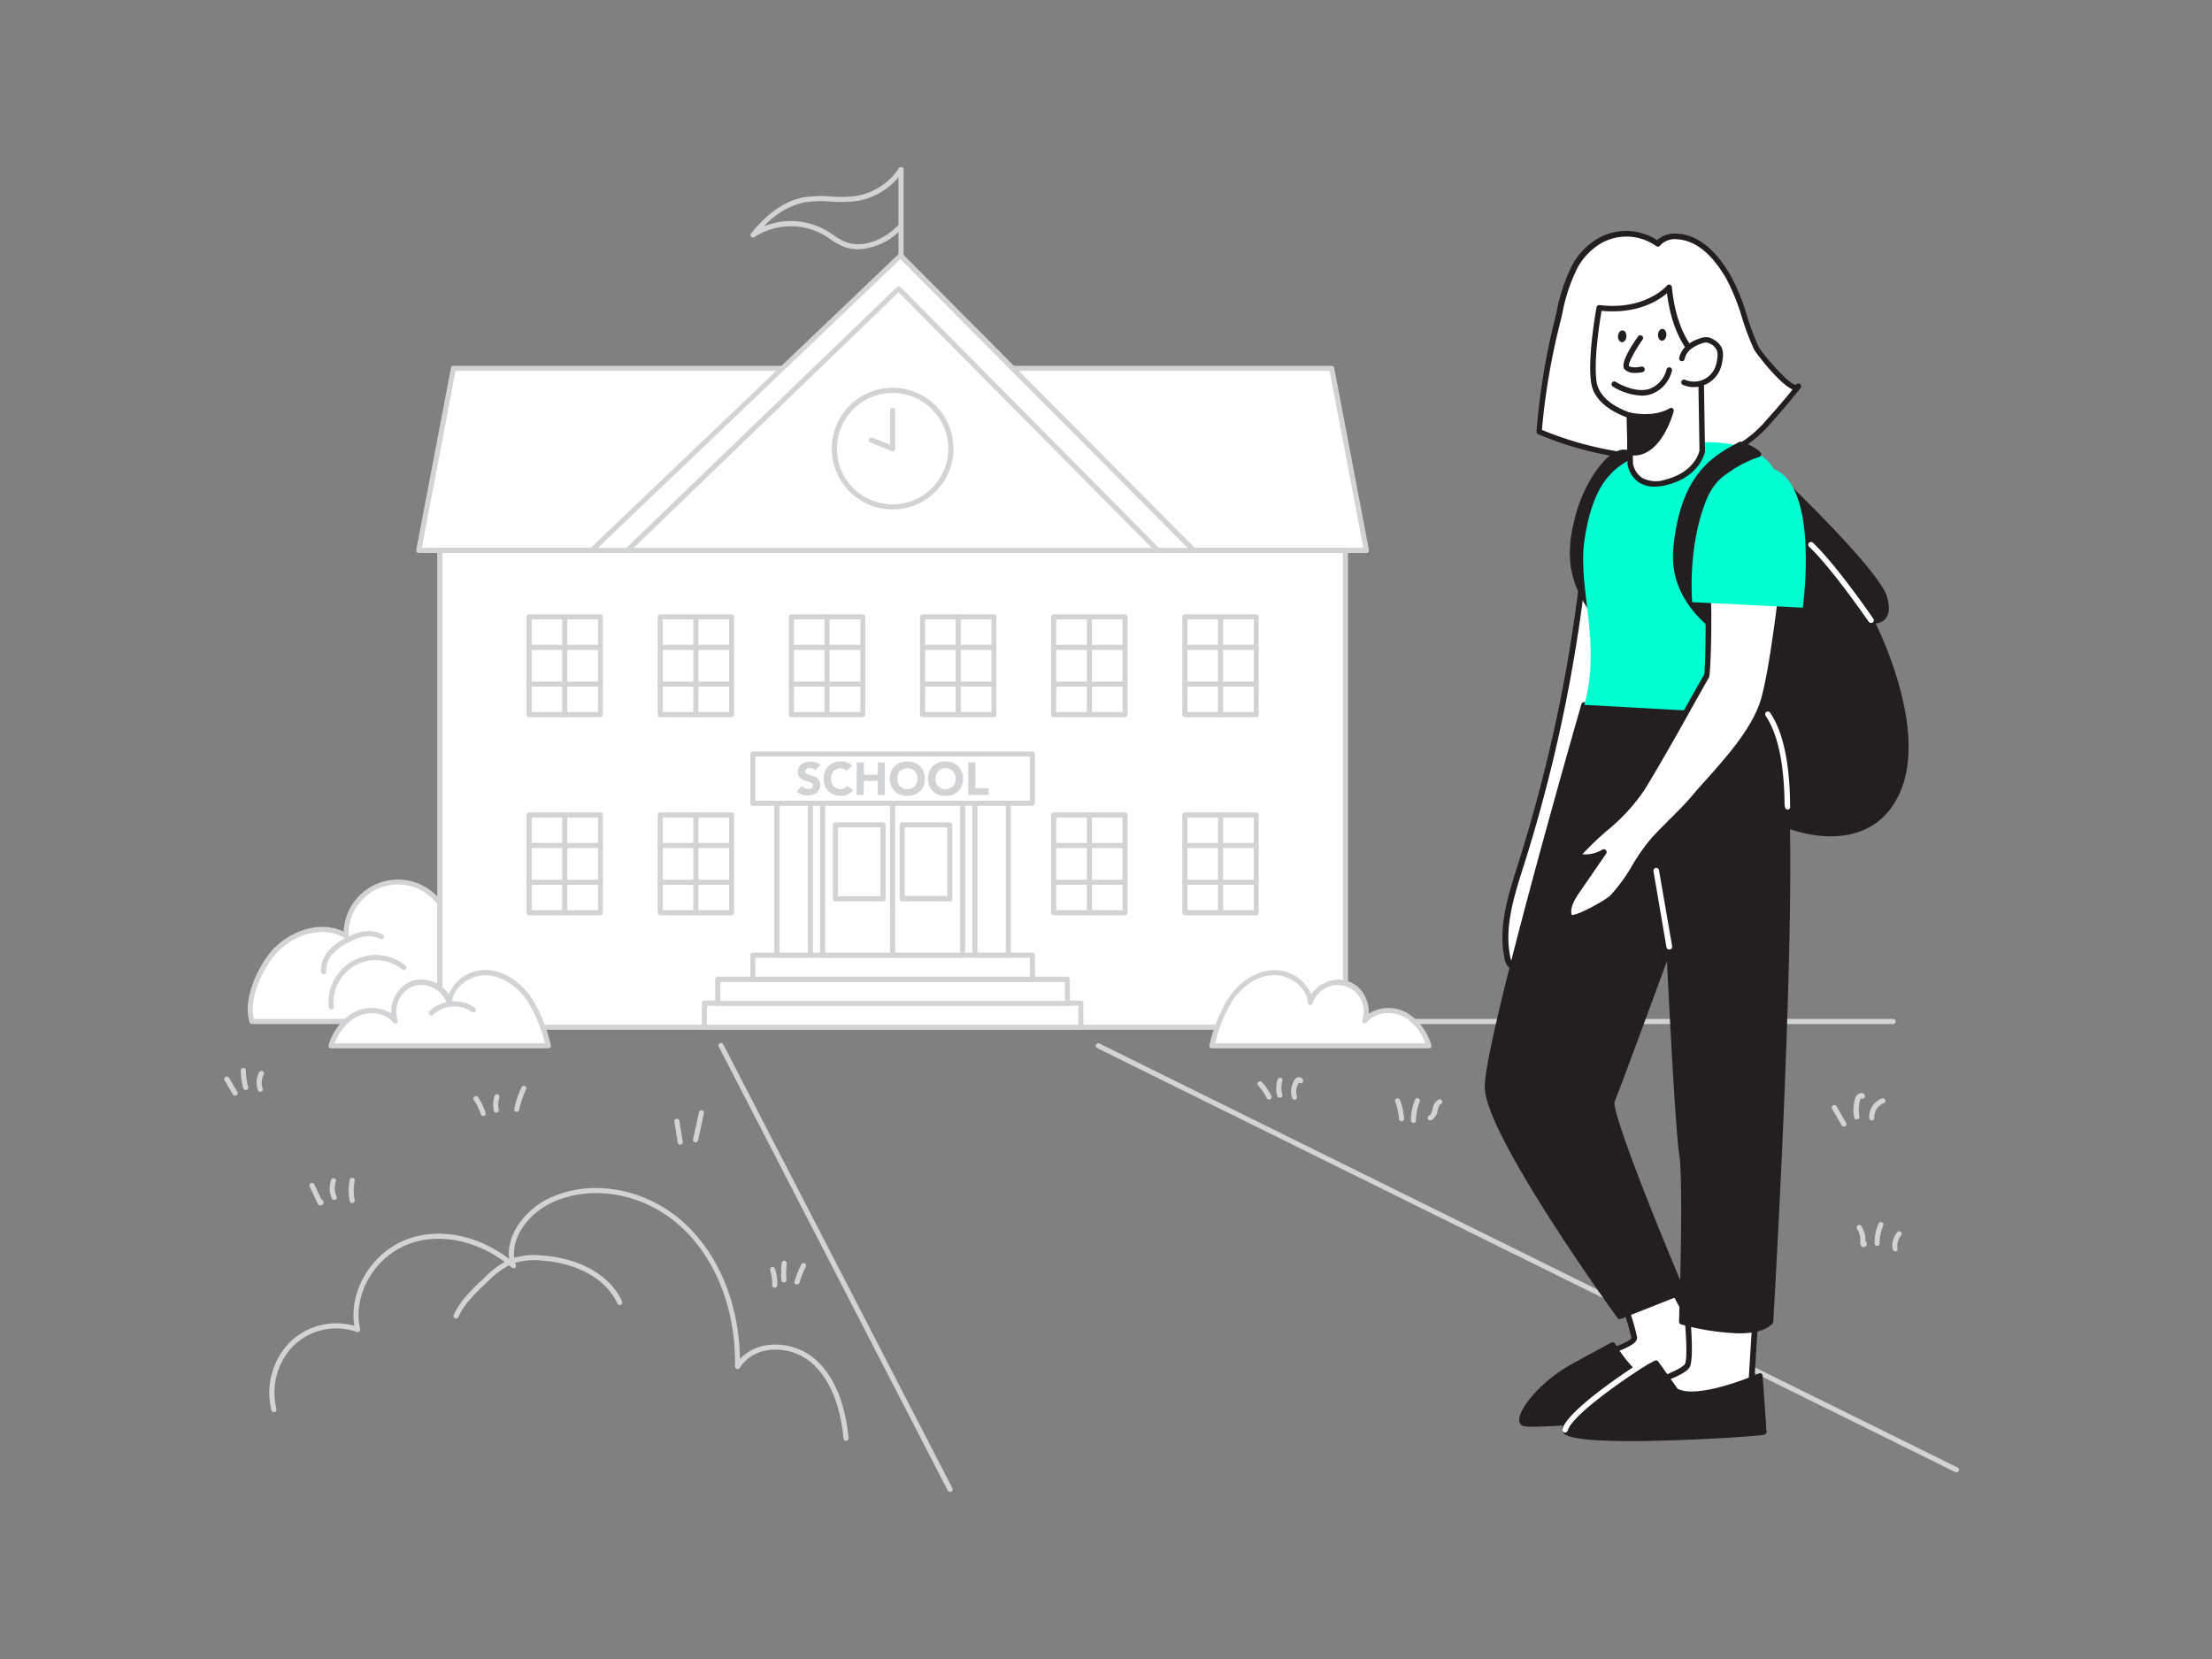 <svg xmlns="http://www.w3.org/2000/svg" viewBox="0 0 400 300"><rect x="0" y="0" width="400" height="300" fill="#808080" stroke="none"/><g id="_89_school" data-name="#89_school"><path d="M108.56,184.72c-.51-4.61-5-8.82-9.76-8.18,2.77-6.92-1.48-15.75-8.6-17.92-4.17-1.27-9.64.26-10.88,4.44a9.37,9.37,0,0,0-16.72,6.17c-4.42-2.65-10.52-.45-13.64,3.64-2.36,3.1-4.53,8.16-3.4,11.85Z" fill="#fff"/><path d="M108.56,185.18h-63a.45.45,0,0,1-.44-.33c-1.16-3.78,1-9,3.47-12.26,2.95-3.86,8.83-6.39,13.55-4.13a9.83,9.83,0,0,1,17-6.29,6.91,6.91,0,0,1,3.15-3.27,10.83,10.83,0,0,1,8-.72A14.58,14.58,0,0,1,99.48,176a8.69,8.69,0,0,1,5.68,2,10.15,10.15,0,0,1,3.86,6.69.44.44,0,0,1-.12.35A.46.46,0,0,1,108.56,185.18Zm-62.65-.92H108a9.34,9.34,0,0,0-3.43-5.55A7.64,7.64,0,0,0,98.86,177a.47.47,0,0,1-.49-.63,13.61,13.61,0,0,0-8.31-17.31,9.93,9.93,0,0,0-7.32.65,5.92,5.92,0,0,0-3,3.48.46.46,0,0,1-.8.15,8.91,8.91,0,0,0-15.9,5.87.48.48,0,0,1-.23.42.49.49,0,0,1-.47,0c-4.39-2.63-10.18-.22-13,3.52C47.05,176.13,45.06,180.81,45.91,184.26Z" fill="#d1d3d4"/><path d="M342.34,185.18H247.1a.46.46,0,0,1-.46-.46.45.45,0,0,1,.46-.46h95.24a.45.45,0,0,1,.46.46A.46.46,0,0,1,342.34,185.18Z" fill="#d1d3d4"/><path d="M353.78,266.25a.37.37,0,0,1-.2-.05L198.41,189.53a.46.46,0,1,1,.41-.83L354,265.38a.46.46,0,0,1-.21.87Z" fill="#d1d3d4"/><polygon points="82 66.59 240.82 66.59 247.1 99.52 75.72 99.52 82 66.59" fill="#fff"/><path d="M247.1,100H75.72a.46.46,0,0,1-.35-.17.47.47,0,0,1-.1-.38l6.28-32.92a.46.46,0,0,1,.45-.38H240.82a.46.46,0,0,1,.45.38l6.28,32.92a.44.44,0,0,1-.1.38A.43.43,0,0,1,247.1,100ZM76.28,99.06H246.54l-6.1-32H82.38Z" fill="#d1d3d4"/><rect x="79.52" y="99.52" width="163.79" height="86.24" fill="#fff"/><path d="M243.3,186.22H79.52a.46.46,0,0,1-.46-.46V99.52a.45.45,0,0,1,.46-.46H243.3a.45.45,0,0,1,.46.46v86.24A.46.46,0,0,1,243.3,186.22ZM80,185.3H242.84V100H80Z" fill="#d1d3d4"/><polygon points="162.83 46.2 106.96 99.52 215.86 99.52 162.83 46.2" fill="#fff"/><path d="M215.86,100H107a.47.47,0,0,1-.43-.29.46.46,0,0,1,.11-.51l55.87-53.31a.47.47,0,0,1,.65,0l53,53.31a.46.46,0,0,1,.1.5A.46.46,0,0,1,215.86,100Zm-107.75-.92H214.76L162.82,46.85Z" fill="#d1d3d4"/><polygon points="162.51 52.22 113.44 99.52 209.38 99.52 162.51 52.22" fill="#fff"/><path d="M209.38,100H113.44a.47.47,0,0,1-.43-.29.48.48,0,0,1,.11-.51l49.07-47.29a.46.46,0,0,1,.65,0l46.87,47.3a.46.46,0,0,1-.33.79Zm-94.8-.92h93.7L162.5,52.86Z" fill="#d1d3d4"/><circle cx="161.41" cy="81.13" r="10.53" fill="#fff"/><path d="M161.41,92.12a11,11,0,1,1,11-11A11,11,0,0,1,161.41,92.12Zm0-21.06a10.07,10.07,0,1,0,10.07,10.07A10.08,10.08,0,0,0,161.41,71.06Z" fill="#d1d3d4"/><rect x="127.38" y="181.41" width="68.06" height="4.34" fill="#fff"/><path d="M195.44,186.22H127.38a.46.46,0,0,1-.46-.46v-4.35a.46.46,0,0,1,.46-.46h68.06a.46.46,0,0,1,.46.46v4.35A.46.46,0,0,1,195.44,186.22Zm-67.6-.92H195v-3.43H127.84Z" fill="#d1d3d4"/><rect x="129.79" y="177.07" width="63.24" height="4.34" fill="#fff"/><path d="M193,181.87H129.79a.46.46,0,0,1-.46-.46v-4.34a.46.46,0,0,1,.46-.46H193a.46.46,0,0,1,.46.46v4.34A.46.46,0,0,1,193,181.87ZM130.25,181h62.32v-3.42H130.25Z" fill="#d1d3d4"/><rect x="136.13" y="172.72" width="50.57" height="4.34" fill="#fff"/><path d="M186.69,177.53H136.13a.46.46,0,0,1-.46-.46v-4.35a.46.46,0,0,1,.46-.46h50.56a.47.47,0,0,1,.47.46v4.35A.47.47,0,0,1,186.69,177.53Zm-50.1-.92h49.64v-3.43H136.59Z" fill="#d1d3d4"/><rect x="136.13" y="136.36" width="50.57" height="8.9" fill="#fff"/><path d="M186.69,145.72H136.13a.46.46,0,0,1-.46-.46v-8.9a.46.46,0,0,1,.46-.46h50.56a.47.47,0,0,1,.47.46v8.9A.47.47,0,0,1,186.69,145.72Zm-50.1-.92h49.64v-8H136.59Z" fill="#d1d3d4"/><rect x="129.77" y="155.97" width="27.46" height="6.05" transform="translate(302.5 15.49) rotate(90)" fill="#fff"/><path d="M146.53,173.18h-6.05a.46.46,0,0,1-.46-.46V145.26a.47.47,0,0,1,.46-.46h6.05a.47.47,0,0,1,.46.46v27.46A.46.46,0,0,1,146.53,173.18Zm-5.59-.92h5.13V145.72h-5.13Z" fill="#d1d3d4"/><rect x="165.58" y="155.97" width="27.46" height="6.05" transform="translate(338.31 -20.32) rotate(90)" fill="#fff"/><path d="M182.34,173.18h-6.05a.46.46,0,0,1-.46-.46V145.26a.47.47,0,0,1,.46-.46h6.05a.47.47,0,0,1,.46.46v27.46A.46.46,0,0,1,182.34,173.18Zm-5.59-.92h5.13V145.72h-5.13Z" fill="#d1d3d4"/><rect x="148.75" y="145.26" width="25.32" height="27.46" fill="#fff"/><path d="M174.07,173.18H148.75a.46.46,0,0,1-.46-.46V145.26a.47.47,0,0,1,.46-.46h25.32a.47.47,0,0,1,.46.46v27.46A.46.46,0,0,1,174.07,173.18Zm-24.86-.92h24.4V145.72h-24.4Z" fill="#d1d3d4"/><path d="M161.41,173.18a.46.46,0,0,1-.46-.46V145.26a.46.46,0,0,1,.92,0v27.46A.46.46,0,0,1,161.41,173.18Z" fill="#d1d3d4"/><rect x="151.07" y="149.16" width="8.61" height="13.33" fill="#fff"/><path d="M159.68,163h-8.61a.46.46,0,0,1-.46-.46V149.16a.47.47,0,0,1,.46-.46h8.61a.47.47,0,0,1,.46.46v13.33A.46.46,0,0,1,159.68,163Zm-8.15-.92h7.69V149.62h-7.69Z" fill="#d1d3d4"/><rect x="163.14" y="149.16" width="8.61" height="13.33" fill="#fff"/><path d="M171.75,163h-8.61a.46.46,0,0,1-.46-.46V149.16a.47.47,0,0,1,.46-.46h8.61a.47.47,0,0,1,.46.46v13.33A.46.46,0,0,1,171.75,163ZM163.6,162h7.69V149.62H163.6Z" fill="#d1d3d4"/><rect x="95.68" y="111.55" width="12.88" height="17.67" fill="#fff"/><path d="M108.56,129.69H95.67a.47.47,0,0,1-.46-.47V111.55a.47.47,0,0,1,.46-.46h12.89a.47.47,0,0,1,.46.46v17.67A.47.47,0,0,1,108.56,129.69Zm-12.42-.93h12V112h-12Z" fill="#d1d3d4"/><path d="M102.12,129.69a.46.46,0,0,1-.46-.47V111.55a.46.46,0,0,1,.46-.46.47.47,0,0,1,.46.46v17.67A.47.47,0,0,1,102.12,129.69Z" fill="#d1d3d4"/><path d="M108.56,117.53H95.67a.47.47,0,0,1,0-.93h12.89a.47.47,0,0,1,0,.93Z" fill="#d1d3d4"/><path d="M108.56,124.17H95.67a.46.46,0,1,1,0-.92h12.89a.46.46,0,1,1,0,.92Z" fill="#d1d3d4"/><rect x="119.39" y="111.55" width="12.88" height="17.67" fill="#fff"/><path d="M132.28,129.69H119.39a.47.47,0,0,1-.46-.47V111.55a.47.47,0,0,1,.46-.46h12.89a.47.47,0,0,1,.46.46v17.67A.47.47,0,0,1,132.28,129.69Zm-12.43-.93h12V112h-12Z" fill="#d1d3d4"/><path d="M125.83,129.69a.47.47,0,0,1-.46-.47V111.55a.47.47,0,0,1,.46-.46.46.46,0,0,1,.46.46v17.67A.46.46,0,0,1,125.83,129.69Z" fill="#d1d3d4"/><path d="M132.28,117.53H119.39a.47.47,0,0,1,0-.93h12.89a.47.47,0,0,1,0,.93Z" fill="#d1d3d4"/><path d="M132.28,124.17H119.39a.46.46,0,1,1,0-.92h12.89a.46.46,0,1,1,0,.92Z" fill="#d1d3d4"/><rect x="143.11" y="111.55" width="12.88" height="17.67" fill="#fff"/><path d="M156,129.69H143.11a.47.47,0,0,1-.46-.47V111.55a.47.47,0,0,1,.46-.46H156a.46.46,0,0,1,.46.46v17.67A.46.46,0,0,1,156,129.69Zm-12.42-.93h12V112h-12Z" fill="#d1d3d4"/><path d="M149.55,129.69a.47.47,0,0,1-.46-.47V111.55a.47.47,0,0,1,.46-.46.46.46,0,0,1,.46.46v17.67A.46.46,0,0,1,149.55,129.69Z" fill="#d1d3d4"/><path d="M156,117.53H143.11a.47.47,0,0,1,0-.93H156a.47.47,0,0,1,0,.93Z" fill="#d1d3d4"/><path d="M156,124.17H143.11a.46.46,0,1,1,0-.92H156a.46.46,0,1,1,0,.92Z" fill="#d1d3d4"/><rect x="166.83" y="111.55" width="12.88" height="17.67" fill="#fff"/><path d="M179.71,129.69H166.83a.46.46,0,0,1-.46-.47V111.55a.46.46,0,0,1,.46-.46h12.88a.47.47,0,0,1,.46.46v17.67A.47.47,0,0,1,179.71,129.69Zm-12.42-.93h12V112h-12Z" fill="#d1d3d4"/><path d="M173.27,129.69a.47.47,0,0,1-.46-.47V111.55a.46.46,0,0,1,.92,0v17.67A.47.47,0,0,1,173.27,129.69Z" fill="#d1d3d4"/><path d="M179.71,117.53H166.83a.47.47,0,0,1,0-.93h12.88a.47.47,0,0,1,0,.93Z" fill="#d1d3d4"/><path d="M179.71,124.17H166.83a.46.46,0,0,1,0-.92h12.88a.46.46,0,1,1,0,.92Z" fill="#d1d3d4"/><rect x="190.55" y="111.55" width="12.88" height="17.67" fill="#fff"/><path d="M203.43,129.69H190.55a.47.47,0,0,1-.47-.47V111.55a.47.47,0,0,1,.47-.46h12.88a.47.47,0,0,1,.46.46v17.67A.47.47,0,0,1,203.43,129.69ZM191,128.76h12V112H191Z" fill="#d1d3d4"/><path d="M197,129.69a.46.46,0,0,1-.46-.47V111.55a.46.46,0,0,1,.46-.46.47.47,0,0,1,.46.46v17.67A.47.47,0,0,1,197,129.69Z" fill="#d1d3d4"/><path d="M203.43,117.53H190.55a.47.47,0,1,1,0-.93h12.88a.47.47,0,0,1,0,.93Z" fill="#d1d3d4"/><path d="M203.43,124.17H190.55a.46.46,0,1,1,0-.92h12.88a.46.46,0,1,1,0,.92Z" fill="#d1d3d4"/><rect x="214.26" y="111.55" width="12.88" height="17.67" fill="#fff"/><path d="M227.15,129.69H214.26a.47.47,0,0,1-.46-.47V111.55a.47.47,0,0,1,.46-.46h12.89a.47.47,0,0,1,.46.46v17.67A.47.47,0,0,1,227.15,129.69Zm-12.43-.93h12V112h-12Z" fill="#d1d3d4"/><path d="M220.71,129.69a.47.47,0,0,1-.47-.47V111.55a.47.47,0,0,1,.93,0v17.67A.47.47,0,0,1,220.71,129.69Z" fill="#d1d3d4"/><path d="M227.15,117.53H214.26a.47.47,0,0,1,0-.93h12.89a.47.47,0,0,1,0,.93Z" fill="#d1d3d4"/><path d="M227.15,124.17H214.26a.46.46,0,1,1,0-.92h12.89a.46.46,0,0,1,0,.92Z" fill="#d1d3d4"/><rect x="95.68" y="147.37" width="12.88" height="17.67" fill="#fff"/><path d="M108.56,165.51H95.67a.47.47,0,0,1-.46-.46V147.37a.47.47,0,0,1,.46-.46h12.89a.47.47,0,0,1,.46.46v17.68A.47.47,0,0,1,108.56,165.51Zm-12.42-.92h12V147.83h-12Z" fill="#d1d3d4"/><path d="M102.12,165.51a.46.46,0,0,1-.46-.46V147.37a.46.46,0,0,1,.46-.46.47.47,0,0,1,.46.46v17.68A.47.47,0,0,1,102.12,165.51Z" fill="#d1d3d4"/><path d="M108.56,153.35H95.67a.47.47,0,0,1-.46-.46.46.46,0,0,1,.46-.46h12.89a.46.46,0,0,1,.46.46A.47.47,0,0,1,108.56,153.35Z" fill="#d1d3d4"/><path d="M108.56,160H95.67a.46.46,0,0,1-.46-.46.47.47,0,0,1,.46-.46h12.89a.47.47,0,0,1,.46.46A.46.46,0,0,1,108.56,160Z" fill="#d1d3d4"/><rect x="119.39" y="147.37" width="12.88" height="17.67" fill="#fff"/><path d="M132.28,165.51H119.39a.47.47,0,0,1-.46-.46V147.37a.47.47,0,0,1,.46-.46h12.89a.47.47,0,0,1,.46.46v17.68A.47.47,0,0,1,132.28,165.51Zm-12.43-.92h12V147.83h-12Z" fill="#d1d3d4"/><path d="M125.83,165.51a.47.47,0,0,1-.46-.46V147.37a.47.47,0,0,1,.46-.46.46.46,0,0,1,.46.46v17.68A.46.46,0,0,1,125.83,165.51Z" fill="#d1d3d4"/><path d="M132.28,153.35H119.39a.47.47,0,0,1-.46-.46.46.46,0,0,1,.46-.46h12.89a.46.46,0,0,1,.46.46A.47.47,0,0,1,132.28,153.35Z" fill="#d1d3d4"/><path d="M132.28,160H119.39a.46.46,0,0,1-.46-.46.47.47,0,0,1,.46-.46h12.89a.47.47,0,0,1,.46.46A.46.46,0,0,1,132.28,160Z" fill="#d1d3d4"/><rect x="190.55" y="147.37" width="12.88" height="17.67" fill="#fff"/><path d="M203.43,165.51H190.55a.47.47,0,0,1-.47-.46V147.37a.47.47,0,0,1,.47-.46h12.88a.47.47,0,0,1,.46.46v17.68A.47.47,0,0,1,203.43,165.51ZM191,164.59h12V147.83H191Z" fill="#d1d3d4"/><path d="M197,165.51a.46.46,0,0,1-.46-.46V147.37a.46.46,0,0,1,.46-.46.47.47,0,0,1,.46.46v17.68A.47.47,0,0,1,197,165.51Z" fill="#d1d3d4"/><path d="M203.43,153.35H190.55a.47.47,0,0,1-.47-.46.46.46,0,0,1,.47-.46h12.88a.46.46,0,0,1,.46.46A.47.47,0,0,1,203.43,153.35Z" fill="#d1d3d4"/><path d="M203.43,160H190.55a.46.46,0,0,1-.47-.46.47.47,0,0,1,.47-.46h12.88a.47.47,0,0,1,.46.46A.46.46,0,0,1,203.43,160Z" fill="#d1d3d4"/><rect x="214.26" y="147.37" width="12.88" height="17.67" fill="#fff"/><path d="M227.15,165.51H214.26a.47.47,0,0,1-.46-.46V147.37a.47.47,0,0,1,.46-.46h12.89a.47.47,0,0,1,.46.46v17.68A.47.47,0,0,1,227.15,165.51Zm-12.43-.92h12V147.83h-12Z" fill="#d1d3d4"/><path d="M220.71,165.51a.47.47,0,0,1-.47-.46V147.37a.47.47,0,0,1,.93,0v17.68A.47.47,0,0,1,220.71,165.51Z" fill="#d1d3d4"/><path d="M227.15,153.35H214.26a.47.47,0,0,1-.46-.46.46.46,0,0,1,.46-.46h12.89a.46.46,0,0,1,.46.46A.47.47,0,0,1,227.15,153.35Z" fill="#d1d3d4"/><path d="M227.15,160H214.26a.46.46,0,0,1-.46-.46.47.47,0,0,1,.46-.46h12.89a.47.47,0,0,1,.46.46A.46.46,0,0,1,227.15,160Z" fill="#d1d3d4"/><path d="M162.93,46.66a.45.45,0,0,1-.46-.46V30.68a.45.45,0,0,1,.46-.46.46.46,0,0,1,.46.46V46.2A.46.46,0,0,1,162.93,46.66Z" fill="#d1d3d4"/><path d="M155.18,45.08a7.31,7.31,0,0,1-2.92-.6,13.56,13.56,0,0,1-2.16-1.26c-.36-.24-.72-.48-1.09-.71a12.15,12.15,0,0,0-12.59.35.46.46,0,0,1-.6-.07.47.47,0,0,1,0-.6c3-3.69,6.14-5.87,9.44-6.5a22.09,22.09,0,0,1,5-.16,23,23,0,0,0,4.23-.05,11.6,11.6,0,0,0,8.07-5.06.47.47,0,0,1,.64-.13.47.47,0,0,1,.13.64,12.57,12.57,0,0,1-8.72,5.47,24.79,24.79,0,0,1-4.39.05,21.16,21.16,0,0,0-4.79.14,14,14,0,0,0-7.24,4.31,12.94,12.94,0,0,1,11.31.82c.39.23.76.48,1.13.73a12.71,12.71,0,0,0,2,1.19c3.37,1.46,7.31-.38,9.73-2.84a.46.46,0,0,1,.65,0,.45.45,0,0,1,0,.65A11.58,11.58,0,0,1,155.18,45.08Z" fill="#d1d3d4"/><polyline points="161.41 74.22 161.41 81.13 157.58 79.61" fill="#fff"/><path d="M161.41,81.59a.47.47,0,0,1-.17,0L157.41,80a.45.45,0,0,1-.26-.59.45.45,0,0,1,.6-.26l3.2,1.27V74.22a.46.46,0,1,1,.92,0v6.91a.47.47,0,0,1-.2.38A.42.42,0,0,1,161.41,81.59Z" fill="#d1d3d4"/><path d="M147.39,139.31A.91.91,0,0,0,147,139a1.45,1.45,0,0,0-.52-.1l-.29,0a1.36,1.36,0,0,0-.28.11.53.53,0,0,0-.21.18.48.48,0,0,0-.09.29.47.47,0,0,0,.2.4,1.66,1.66,0,0,0,.5.24c.21.07.42.14.66.2a2.9,2.9,0,0,1,.65.28,1.67,1.67,0,0,1,.5.49,1.53,1.53,0,0,1,.2.82,1.91,1.91,0,0,1-.18.86,2,2,0,0,1-.5.61,2.19,2.19,0,0,1-.72.35,3.21,3.21,0,0,1-1.93-.06,2.58,2.58,0,0,1-.91-.56l.92-1a1.43,1.43,0,0,0,.5.41,1.52,1.52,0,0,0,.63.14l.32,0a1.26,1.26,0,0,0,.29-.12.76.76,0,0,0,.21-.19.47.47,0,0,0,.07-.27.48.48,0,0,0-.2-.42,1.73,1.73,0,0,0-.51-.26l-.66-.22a2.67,2.67,0,0,1-.67-.29,1.66,1.66,0,0,1-.51-.48,1.42,1.42,0,0,1-.2-.79,1.72,1.72,0,0,1,.19-.83,1.86,1.86,0,0,1,.49-.59,2.21,2.21,0,0,1,.72-.36,2.94,2.94,0,0,1,.84-.12,3.1,3.1,0,0,1,1,.14,2.19,2.19,0,0,1,.84.47Z" fill="#d1d3d4"/><path d="M153.09,139.4a1.26,1.26,0,0,0-.47-.35,1.44,1.44,0,0,0-.64-.13,1.72,1.72,0,0,0-.68.14,1.9,1.9,0,0,0-.54.4,1.7,1.7,0,0,0-.35.6,2.26,2.26,0,0,0,0,1.51,1.79,1.79,0,0,0,.35.6,1.46,1.46,0,0,0,.53.39,1.6,1.6,0,0,0,1.35,0,1.35,1.35,0,0,0,.51-.47l1.08.81a2.29,2.29,0,0,1-.95.77,3,3,0,0,1-1.18.25,3.49,3.49,0,0,1-1.27-.22,2.86,2.86,0,0,1-1-.62,2.78,2.78,0,0,1-.66-1,3.28,3.28,0,0,1-.23-1.28,3.31,3.31,0,0,1,.23-1.28,2.88,2.88,0,0,1,.66-1,3,3,0,0,1,1-.62,3.72,3.72,0,0,1,1.27-.21,3.12,3.12,0,0,1,.52,0,2.46,2.46,0,0,1,.53.15,2,2,0,0,1,.5.26,2.12,2.12,0,0,1,.44.41Z" fill="#d1d3d4"/><path d="M154.93,137.88h1.3v2.19h2.51v-2.19H160v5.87h-1.29v-2.54h-2.51v2.54h-1.3Z" fill="#d1d3d4"/><path d="M160.91,140.81a3.32,3.32,0,0,1,.24-1.28,2.88,2.88,0,0,1,.66-1,3,3,0,0,1,1-.62,3.95,3.95,0,0,1,2.54,0,2.91,2.91,0,0,1,1,.62,2.62,2.62,0,0,1,.66,1,3.32,3.32,0,0,1,.24,1.28,3.28,3.28,0,0,1-.24,1.28,2.54,2.54,0,0,1-.66,1,2.77,2.77,0,0,1-1,.62,3.78,3.78,0,0,1-2.54,0,2.86,2.86,0,0,1-1-.62,2.78,2.78,0,0,1-.66-1A3.28,3.28,0,0,1,160.91,140.81Zm1.35,0a2.06,2.06,0,0,0,.13.76,1.61,1.61,0,0,0,.94,1,1.82,1.82,0,0,0,.75.14,1.79,1.79,0,0,0,.75-.14,1.56,1.56,0,0,0,.58-.39,1.84,1.84,0,0,0,.37-.6,2.26,2.26,0,0,0,0-1.51,1.74,1.74,0,0,0-.37-.6,1.72,1.72,0,0,0-.58-.4,2,2,0,0,0-.75-.14,2,2,0,0,0-.75.14,1.82,1.82,0,0,0-.58.4,1.58,1.58,0,0,0-.36.6A2,2,0,0,0,162.26,140.81Z" fill="#d1d3d4"/><path d="M167.81,140.81a3.32,3.32,0,0,1,.24-1.28,2.88,2.88,0,0,1,.66-1,3,3,0,0,1,1-.62,3.95,3.95,0,0,1,2.54,0,3.06,3.06,0,0,1,1,.62,2.72,2.72,0,0,1,.65,1,3.32,3.32,0,0,1,.24,1.28,3.28,3.28,0,0,1-.24,1.28,2.63,2.63,0,0,1-.65,1,2.9,2.9,0,0,1-1,.62,3.78,3.78,0,0,1-2.54,0,2.86,2.86,0,0,1-1-.62,2.78,2.78,0,0,1-.66-1A3.28,3.28,0,0,1,167.81,140.81Zm1.35,0a2.06,2.06,0,0,0,.13.76,1.55,1.55,0,0,0,.37.6,1.61,1.61,0,0,0,.57.39,1.86,1.86,0,0,0,.75.14,1.79,1.79,0,0,0,.75-.14,1.56,1.56,0,0,0,.58-.39,1.84,1.84,0,0,0,.37-.6,2.26,2.26,0,0,0,0-1.51,1.74,1.74,0,0,0-.37-.6,1.72,1.72,0,0,0-.58-.4,2,2,0,0,0-.75-.14,2,2,0,0,0-.75.14,1.78,1.78,0,0,0-.57.4,1.48,1.48,0,0,0-.37.6A2,2,0,0,0,169.16,140.81Z" fill="#d1d3d4"/><path d="M175.08,137.88h1.29v4.67h2.4v1.2h-3.69Z" fill="#d1d3d4"/><path d="M219.14,189.11a28.33,28.33,0,0,1,3.21-8.1c1.75-2.7,4.57-4.92,7.79-5.11s6.63,2.18,6.85,5.4a5.18,5.18,0,1,1,9.82,3.3c1.76-2.23,5.32-2.39,7.73-.88a10,10,0,0,1,3.91,5.39Z" fill="#fff"/><path d="M258.45,189.57H219.14a.46.46,0,0,1-.44-.58,28.58,28.58,0,0,1,3.26-8.23c2-3.15,5.09-5.14,8.15-5.32a7.18,7.18,0,0,1,7,4.4,5.79,5.79,0,0,1,2.23-2,5.37,5.37,0,0,1,7.6,2.55,5.94,5.94,0,0,1,.57,2.9,6.85,6.85,0,0,1,7.22.05,10.35,10.35,0,0,1,4.1,5.63.45.45,0,0,1-.06.42A.44.44,0,0,1,258.45,189.57Zm-38.7-.92h38a9.29,9.29,0,0,0-3.5-4.54c-2.1-1.31-5.46-1.32-7.12.78a.47.47,0,0,1-.59.11.44.44,0,0,1-.2-.56,4.81,4.81,0,0,0-.22-3.67,4.72,4.72,0,0,0-8.73.65.46.46,0,0,1-.9-.09c-.21-3.05-3.55-5.16-6.36-5s-5.56,2-7.44,4.9A26.6,26.6,0,0,0,219.75,188.65Z" fill="#d1d3d4"/><path d="M99.17,189.11A28.6,28.6,0,0,0,96,181c-1.76-2.7-4.58-4.92-7.8-5.11s-6.63,2.18-6.85,5.4a5.18,5.18,0,1,0-9.81,3.3c-1.77-2.23-5.33-2.39-7.74-.88a10,10,0,0,0-3.9,5.39Z" fill="#fff"/><path d="M99.17,189.57H59.87a.47.47,0,0,1-.38-.19.45.45,0,0,1-.06-.42,10.44,10.44,0,0,1,4.1-5.63,6.88,6.88,0,0,1,7.22-.06,5.92,5.92,0,0,1,.57-2.89,5.67,5.67,0,0,1,3.23-3,5.61,5.61,0,0,1,4.37.43,5.79,5.79,0,0,1,2.23,2,7.19,7.19,0,0,1,7-4.4c3.07.18,6.11,2.17,8.15,5.32A28.58,28.58,0,0,1,99.61,189a.47.47,0,0,1-.07.4A.46.46,0,0,1,99.17,189.57Zm-38.65-.92h38a26.62,26.62,0,0,0-3-7.39c-1.88-2.9-4.66-4.74-7.44-4.9s-6.15,1.92-6.36,5a.46.46,0,0,1-.9.09,4.93,4.93,0,0,0-6-3.14,4.66,4.66,0,0,0-2.68,2.49,4.72,4.72,0,0,0-.22,3.67.46.46,0,0,1-.21.56.48.48,0,0,1-.59-.11c-1.65-2.1-5-2.09-7.12-.78A9.29,9.29,0,0,0,60.52,188.65Z" fill="#d1d3d4"/><path d="M287.05,95.63a279.4,279.4,0,0,1-12,60.54c-1.74,5.52-3.67,11.29-2.51,17a2.63,2.63,0,0,0,.63,1.42c1.32,1.26,3.24-.71,4-2.38,6.61-15.13,13.16-30.47,16-46.73,1.35-7.77,1.65-16.41-2.9-22.85" fill="#fff"/><path d="M274.14,175.47a1.87,1.87,0,0,1-1.31-.55,3,3,0,0,1-.78-1.69c-1.15-5.6.63-11.21,2.35-16.63l.18-.58a279.2,279.2,0,0,0,12-60.44.5.5,0,0,1,.56-.47.53.53,0,0,1,.47.56,281.1,281.1,0,0,1-12,60.66l-.19.58c-1.67,5.3-3.41,10.78-2.32,16.11a2.13,2.13,0,0,0,.49,1.15.78.78,0,0,0,.78.24,4.34,4.34,0,0,0,2.36-2.45c6.11-14,13-29.87,15.95-46.61,1.76-10.12.87-17.26-2.81-22.47a.52.52,0,0,1,.12-.72.51.51,0,0,1,.72.13c3.85,5.45,4.8,12.83,3,23.24-2.93,16.86-9.89,32.79-16,46.84-.58,1.33-1.83,2.8-3.11,3.06A2.58,2.58,0,0,1,274.14,175.47Z" fill="#231f20"/><path d="M293.58,235.58a37,37,0,0,1,2,6.32c.11,1.11-4.84,2.56-4.49,2.59s1.17,8.8,4.16,9.4,11.27-6.17,12.54-8-6.22-14.55-6.22-14.55Z" fill="#fff"/><path d="M295.59,254.44a2.63,2.63,0,0,1-.49,0c-2.55-.52-3.6-5.61-4.17-8.35-.1-.47-.21-1-.27-1.21a.5.5,0,0,1-.14-.28c-.07-.44.18-.54,1-.85,2.74-1,3.41-1.55,3.5-1.8a39,39,0,0,0-1.88-6,.62.62,0,0,1-.07-.42.54.54,0,0,1,.26-.33l8-4.21a.51.51,0,0,1,.68.19c1.8,3.06,7.55,13.18,6.2,15.1C307,247.88,299.23,254.44,295.59,254.44Zm-3.89-9.69c.07.27.14.62.24,1.09.44,2.15,1.48,7.17,3.37,7.55,2.7.54,10.76-6,12-7.77.64-.93-2.57-7.67-6-13.56l-7.08,3.75a40.36,40.36,0,0,1,1.8,6c.11,1-1.38,1.77-4.16,2.83Z" fill="#231f20"/><path d="M298.65,251.08a27.61,27.61,0,0,1-7.09-7.81s-7.24,3.86-8.58,4.73c-5.69,3.72-9.09,9-7.24,9.44s18.73-.92,23-1.9S298.65,251.08,298.65,251.08Z" fill="#231f20"/><path d="M277.13,258a8.47,8.47,0,0,1-1.5-.08,1.09,1.09,0,0,1-.89-.91c-.33-1.79,3-6.22,8-9.46,1.34-.87,8.33-4.6,8.62-4.76a.51.51,0,0,1,.68.18,27.34,27.34,0,0,0,6.93,7.66l0,0c.25.2,2.45,2,2.08,3.68-.19.82-.94,1.38-2.23,1.68C295.31,256.86,281.89,258,277.13,258ZM291.39,244c-1.57.83-7,3.76-8.12,4.49-4.94,3.22-7.71,7.33-7.51,8.4,0,.07,0,.08.09.09,1.69.37,18.5-.91,22.74-1.89.6-.14,1.34-.41,1.45-.91.18-.8-1.05-2.11-1.7-2.63A27.94,27.94,0,0,1,291.39,244Z" fill="#231f20"/><path d="M284.83,48.1a12,12,0,0,1,4.24-4.43,9.79,9.79,0,0,1,10.68.43,4.15,4.15,0,0,1,3.42-1.34c4.33.19,7.43,3.91,9.43,7.41,2.29,4,3,8.62,5,12.76.33.7,6.44,8.49,7.66,6.95-1.68,2.12-3.43,4.19-5.24,6.19a21.59,21.59,0,0,1-5.56,4.76,19.72,19.72,0,0,1-8,1.91,61.33,61.33,0,0,1-28.13-4.68,120.61,120.61,0,0,1,3.21-19.52C282.44,54.86,283.09,51.15,284.83,48.1Z" fill="#fff"/><path d="M302.15,83.39a61.85,61.85,0,0,1-24-4.87.5.5,0,0,1-.3-.5A122.89,122.89,0,0,1,281,58.42c.17-.66.32-1.32.48-2a31.94,31.94,0,0,1,2.88-8.59h0a12.62,12.62,0,0,1,4.42-4.61,10.27,10.27,0,0,1,10.87.2,4.83,4.83,0,0,1,3.51-1.18c3.72.16,7,2.74,9.84,7.67a37.79,37.79,0,0,1,2.91,7.18,47.15,47.15,0,0,0,2.09,5.6c.54,1.08,5.84,7.33,6.81,6.86a.52.52,0,0,1,.71-.08.5.5,0,0,1,.08.7c-1.67,2.12-3.45,4.21-5.26,6.22a22.11,22.11,0,0,1-5.69,4.86,20.52,20.52,0,0,1-8.21,2C305,83.34,303.59,83.39,302.15,83.39Zm-23.32-5.65a60.81,60.81,0,0,0,27.57,4.5,19.64,19.64,0,0,0,7.81-1.85,20.88,20.88,0,0,0,5.41-4.66c1.56-1.71,3.08-3.49,4.54-5.3-2.41-1-6.81-6.82-7-7.29A47.68,47.68,0,0,1,315,57.42a37.41,37.41,0,0,0-2.82-7c-2.64-4.6-5.67-7-9-7.16a3.57,3.57,0,0,0-3,1.16.51.51,0,0,1-.68.09,9.25,9.25,0,0,0-10.13-.42,11.73,11.73,0,0,0-4.07,4.26h0a31.31,31.31,0,0,0-2.78,8.32c-.15.66-.31,1.33-.48,2A122.14,122.14,0,0,0,278.83,77.74Z" fill="#231f20"/><path d="M305.1,237.39s.8,8.53,0,9.63-5.07,2.61-5.07,2.61,2.3,4.81,6.8,4.21,9.9-3.81,9.9-3.81l.92-14.95Z" fill="#fff"/><path d="M306,254.41c-4.24,0-6.38-4.36-6.48-4.56a.55.55,0,0,1,0-.42.52.52,0,0,1,.31-.29c1.59-.56,4.3-1.72,4.82-2.43s.28-5.28-.1-9.27a.52.52,0,0,1,.43-.56l12.55-2.3a.51.51,0,0,1,.44.12.54.54,0,0,1,.17.42l-.92,14.94a.5.5,0,0,1-.26.41c-.22.14-5.55,3.27-10.1,3.88A6.18,6.18,0,0,1,306,254.41Zm-5.27-4.5c.7,1.15,2.71,3.87,6,3.42,3.81-.51,8.4-3,9.47-3.61l.87-14-11.44,2.1c.22,2.46.65,8.42-.14,9.51S302,249.43,300.77,249.91Z" fill="#231f20"/><path d="M303,251.53l-3.57-5s-17.17,9-16.48,12,35.94.7,35.94.4-.69-10.11-.69-10.11S307.06,253.84,303,251.53Z" fill="#231f20"/><path d="M295.08,260.6c-12.16,0-12.45-1.28-12.6-1.93-.72-3.15,12.63-10.45,16.74-12.61a.52.52,0,0,1,.66.16l3.5,4.92c3.19,1.67,11.63-1.41,14.64-2.76a.54.54,0,0,1,.48,0,.52.52,0,0,1,.24.41c.12,1.64.7,9.83.7,10.14,0,.49-.44.54-1.05.61-2.3.26-10.93.83-19.21,1C297.69,260.59,296.32,260.6,295.08,260.6Zm4.22-13.42c-8,4.23-16.18,9.67-15.81,11.26,1.14,2,30.29.91,34.89.11-.08-1.33-.38-5.63-.61-8.94-2.53,1.06-11.34,4.47-15,2.37a.61.61,0,0,1-.17-.15Z" fill="#231f20"/><path d="M321.33,86.13s18,17.14,19.42,22-2.42,4.06-2.42,4.06,10.71,20.47,4.14,32.2-23.49,4.06-24.18,1.81-.18-47.1.86-52.82S321.33,86.13,321.33,86.13Z" fill="#231f20"/><path d="M331.05,151.23a21.51,21.51,0,0,1-2.17-.12c-5.49-.59-10.63-3.32-11.09-4.8-.82-2.69-.1-47.81.85-53.06,1.05-5.77,2.23-7.37,2.28-7.44a.53.53,0,0,1,.37-.2.55.55,0,0,1,.39.14c.74.71,18.16,17.3,19.56,22.2.53,1.82.41,3.15-.34,4a2.6,2.6,0,0,1-1.73.78,69.93,69.93,0,0,1,4.19,11c2.5,8.87,2.36,15.9-.44,20.89C340,149.88,335.17,151.23,331.05,151.23ZM321.46,87a26.86,26.86,0,0,0-1.8,6.48c-1.07,5.89-1.47,50.65-.88,52.57.24.79,4.58,3.47,10.21,4.07,4.17.45,9.82-.23,13-6,6.36-11.36-4-31.51-4.15-31.71a.52.52,0,0,1,.05-.55.49.49,0,0,1,.51-.19,2.1,2.1,0,0,0,1.71-.43c.48-.53.52-1.56.11-3C339.05,104,324.33,89.73,321.46,87Z" fill="#231f20"/><path d="M286.5,127.5s-17.45,60.64-17.45,69.06S292.93,238,292.93,238l11.23-4.44s-13.69-32.2-12.65-34.61,10.33-27.77,10.33-27.77,1.49,32.59,2.32,37.4,0,30.39,0,30.39,12.57,3.62,16,0c0,0,5.43-92.38,1.85-103.21s-3.41-8.13-3.41-8.13Z" fill="#231f20"/><path d="M314.44,241.11A43.8,43.8,0,0,1,304,239.49a.51.51,0,0,1-.38-.51c0-.07.06-1.92.13-4.69l-10.65,4.21a.52.52,0,0,1-.61-.18c-1-1.35-24-33.26-24-41.76s16.76-66.73,17.47-69.2a.51.51,0,0,1,.5-.38h0l31.72.15a.61.61,0,0,1,.39-.29c.56-.11,1-.18,3.92,8.77,3.57,10.81-1.61,99.64-1.83,103.42a.49.49,0,0,1-.14.32C319.29,240.67,317,241.11,314.44,241.11Zm-9.75-2.5c3.63,1,12.27,2.65,15,.16.28-4.81,5.3-92.46,1.87-102.83a68,68,0,0,0-2.86-7.78h-.06L286.88,128c-1.46,5.12-17.32,60.63-17.32,68.54,0,7.73,21.08,37.38,23.56,40.83l10.36-4.1c-2.71-6.37-13.49-32.11-12.45-34.52s10.23-27.49,10.32-27.75a.52.52,0,0,1,.57-.33.51.51,0,0,1,.43.49c0,.32,1.51,32.61,2.32,37.33C305.44,213.05,304.79,235.2,304.69,238.61Zm-3.25-64.83c-2.35,6.41-8.61,23.42-9.46,25.39-.58,1.72,6.66,20,11.86,32.33.18-7.93.33-19.75-.19-22.81C303,204.64,301.82,181.6,301.44,173.78Z" fill="#231f20"/><path d="M288.14,86.83a26.35,26.35,0,0,0-3,7.76,21.42,21.42,0,0,0-.64,7.13c.48,4.55,3,8.54,6,11.85a64.22,64.22,0,0,1-1.31-9.67,31.56,31.56,0,0,1,2.42-13.08A30,30,0,0,1,294.74,85c.59-.83,1.59-1.57.69-2.47a2.49,2.49,0,0,0-2.33-.68C291.09,82.46,289.23,85.07,288.14,86.83Z" fill="#231f20"/><path d="M290.46,114.09a.52.52,0,0,1-.38-.17c-3.69-4.16-5.7-8.13-6.12-12.15a21.44,21.44,0,0,1,.65-7.3,26.55,26.55,0,0,1,3.09-7.91h0c1.83-3,3.6-4.7,5.26-5.17a3,3,0,0,1,2.84.81c1.05,1.06.24,2-.29,2.69l-.35.45A29.17,29.17,0,0,0,292,91a31.12,31.12,0,0,0-2.37,12.86,62.79,62.79,0,0,0,1.3,9.6.53.53,0,0,1-.28.56A.59.59,0,0,1,290.46,114.09Zm-1.88-27a25.56,25.56,0,0,0-3,7.61,20.4,20.4,0,0,0-.62,7c.35,3.33,1.86,6.64,4.61,10.09a52.35,52.35,0,0,1-1-7.83,32.23,32.23,0,0,1,2.45-13.3,30.61,30.61,0,0,1,3.23-5.87c.12-.18.26-.35.39-.51.65-.78.69-1,.35-1.31a2,2,0,0,0-1.82-.55c-1.38.4-3,2-4.66,4.72Z" fill="#231f20"/><path d="M291.16,85.82c-.47.54-3.45,3.31-4.66,12s3.11,18.35,0,29.64l29.75,1.65s9.06-36.61,4.51-44.33S296.69,79.5,291.16,85.82Z" fill="#00ffd1"/><path d="M315.32,116.66S302,111.24,303.11,99.18c1.23-13.05,6.84-16.26,11.66-18.86,2.82,1,3.2,1.79,3.2,1.79s-10,3-10.16,10.4S305.88,110,315.32,116.66Z" fill="#231f20"/><path d="M315.32,117.17a.43.43,0,0,1-.19,0c-.14,0-13.7-5.7-12.54-18,1.28-13.53,7.19-16.71,11.93-19.26a.51.51,0,0,1,.42,0c2.8,1,3.38,1.82,3.49,2a.52.52,0,0,1,0,.44.53.53,0,0,1-.33.29c-.1,0-9.6,3-9.79,9.92,0,.84-.06,1.72-.11,2.63-.33,6.85-.74,15.37,7.4,21.07a.52.52,0,0,1-.3.94Zm-.52-36.28c-4.49,2.42-10,5.56-11.18,18.33-.68,7.23,4.11,12,7.82,14.63-4.88-5.7-4.53-12.82-4.25-18.74,0-.9.09-1.77.11-2.61.17-6.46,7.16-9.65,9.66-10.59A12.12,12.12,0,0,0,314.8,80.89Z" fill="#231f20"/><path d="M308.61,105.53c.52.75.35,16.1,0,16.7-2.28,4-4.46,8-6.73,12-1.62,2.82-3.25,5.64-4.95,8.41-3,4.87-8.08,7.86-11.76,12.22a6.42,6.42,0,0,0,4.86-.73l-4.81,7c-.94,1.37-1.93,3-1.46,4.59.41,1.36,7.12-2.63,7.89-3.39,3-3,4.64-7.29,7.49-10.45,2.35-2.6,5-4.93,7.34-7.66,4.12-4.86,9.83-10.43,12.15-16.5,2.08-5.42,4.15-25.58,4.15-25.58" fill="#fff"/><path d="M284.26,166.44a1.15,1.15,0,0,1-.33,0,.86.86,0,0,1-.66-.6c-.54-1.81.5-3.55,1.52-5l3.8-5.5a6.79,6.79,0,0,1-3.55,0,.53.53,0,0,1-.36-.35.5.5,0,0,1,.1-.49,50.55,50.55,0,0,1,5.07-5,33.11,33.11,0,0,0,6.64-7.18c1.7-2.77,3.31-5.55,4.94-8.4q1.69-3,3.34-5.93c1.12-2,2.25-4,3.39-6,.27-.93.45-15,0-16.21a.49.49,0,0,1,.14-.69.55.55,0,0,1,.74.16c.72,1.05.38,16.63,0,17.25-1.15,2-2.27,4-3.39,6s-2.21,4-3.35,5.95c-1.63,2.85-3.24,5.64-4.95,8.43a34.44,34.44,0,0,1-6.84,7.4,59.42,59.42,0,0,0-4.37,4.19,5.89,5.89,0,0,0,3.6-.82.51.51,0,0,1,.69.73l-4.81,7c-.86,1.26-1.76,2.71-1.41,4.06,1,.18,6.24-2.72,7-3.53a29.36,29.36,0,0,0,3.94-5.4,34.35,34.35,0,0,1,3.53-5c1.05-1.16,2.18-2.28,3.26-3.36,1.38-1.37,2.8-2.78,4.08-4.29.83-1,1.72-2,2.63-3,3.57-4,7.61-8.58,9.43-13.34,2-5.3,4.09-25.25,4.11-25.45a.52.52,0,0,1,.57-.46.51.51,0,0,1,.46.56c-.08.83-2.1,20.3-4.18,25.71-1.89,4.94-6,9.57-9.62,13.66-.91,1-1.79,2-2.61,3-1.31,1.54-2.75,3-4.14,4.35-1.08,1.07-2.19,2.18-3.22,3.32a34.69,34.69,0,0,0-3.43,4.88,29.18,29.18,0,0,1-4.08,5.58C291.4,163.23,286.29,166.44,284.26,166.44Z" fill="#231f20"/><path d="M320.76,84.82s-8.75-3-12.21,5.61S306,108.89,306,108.89l20,1S329.06,88,320.76,84.82Z" fill="#00ffd1"/><path d="M294.68,75.09l.13,8.81s.64,4.76,6.46,3.28,6.54-5.67,6.54-5.67L307.55,65s-4.74-2.8-5.73-13.09c0,0-3.93,4.7-12.63,3.7,0,0-1.61,8.81-1,13.35S294.6,75,294.68,75.09Z" fill="#fff"/><path d="M299.18,88a5,5,0,0,1-2.87-.81,5,5,0,0,1-2-3.19l-.13-8.53c-2.29-.84-6-2.73-6.47-6.39-.63-4.57.92-13.14,1-13.51a.5.5,0,0,1,.55-.4c8.3,1,12.15-3.49,12.19-3.53a.49.49,0,0,1,.53-.16.51.51,0,0,1,.35.43c.95,9.86,5.44,12.69,5.49,12.71a.5.5,0,0,1,.24.43l.26,16.48c0,.28-.84,4.62-6.91,6.17A9.13,9.13,0,0,1,299.18,88Zm-3.87-4.08a4,4,0,0,0,1.57,2.45,5.26,5.26,0,0,0,4.27.36c5.41-1.38,6.14-5.12,6.17-5.27l-.26-16.14c-1-.71-4.56-3.85-5.62-12.29-1.52,1.31-5.34,3.79-11.83,3.18-.32,1.85-1.44,8.91-.91,12.73.44,3.24,3.95,4.93,6,5.65a.79.79,0,0,1,.28.14.47.47,0,0,1,.19.38l.13,8.81Zm0,0h0Z" fill="#231f20"/><path d="M304.12,64.78a3.84,3.84,0,0,1,1.27-2.06,6.7,6.7,0,0,1,2-1,2.76,2.76,0,0,1,1.23-.24,2.29,2.29,0,0,1,.83.29,2.94,2.94,0,0,1,1.43,1.46,3.49,3.49,0,0,1,.1,1.67,7.31,7.31,0,0,1-.43,1.79,4.64,4.64,0,0,1-6.1,2.48" fill="#fff"/><path d="M306.31,70a5,5,0,0,1-2-.41.5.5,0,0,1,.39-.92,4.12,4.12,0,0,0,5.44-2.21,6.41,6.41,0,0,0,.4-1.66,3.11,3.11,0,0,0-.07-1.43,2.52,2.52,0,0,0-1.19-1.2,1.86,1.86,0,0,0-.66-.23,2.25,2.25,0,0,0-1,.21,6.4,6.4,0,0,0-1.89,1,3.27,3.27,0,0,0-1.1,1.78.49.49,0,0,1-.6.37.5.5,0,0,1-.38-.6,4.4,4.4,0,0,1,1.44-2.32,7.08,7.08,0,0,1,2.19-1.14,3.21,3.21,0,0,1,1.45-.27,3.1,3.1,0,0,1,1,.35A3.45,3.45,0,0,1,311.39,63a3.86,3.86,0,0,1,.12,1.9,7.41,7.41,0,0,1-.46,1.92,5.16,5.16,0,0,1-2.81,2.79A5.1,5.1,0,0,1,306.31,70Z" fill="#231f20"/><path d="M296.61,61.14s-3.17,4.5-2.46,5.31,2.76.34,2.76.34" fill="#fff"/><path d="M295.67,67.43a2.52,2.52,0,0,1-1.9-.65c-.79-.91.88-3.73,2.43-5.92a.5.5,0,1,1,.82.57c-1.45,2.06-2.6,4.28-2.47,4.74.33.35,1.54.29,2.24.13a.5.5,0,1,1,.23,1A6.05,6.05,0,0,1,295.67,67.43Z" fill="#231f20"/><ellipse cx="300.58" cy="60.55" rx="1.07" ry="0.76" transform="translate(221.17 356.7) rotate(-86.38)" fill="#231f20"/><ellipse cx="293.36" cy="60.81" rx="1.07" ry="0.76" transform="translate(212.12 349.19) rotate(-85.98)" fill="#231f20"/><path d="M296.83,71.54a10.7,10.7,0,0,1-5.16-1.63.5.5,0,1,1,.54-.84s3.42,2.17,6.17,1.22a5.1,5.1,0,0,0,3-3.52.5.5,0,0,1,.64-.32.5.5,0,0,1,.31.63,6,6,0,0,1-3.61,4.15A5.52,5.52,0,0,1,296.83,71.54Z" fill="#231f20"/><path d="M294.68,75.09s4.22,1,7.48-.82c0,0-2.19,8.32-7.38,7.54Z" fill="#231f20"/><path d="M295.47,82.37a5.19,5.19,0,0,1-.77-.06.5.5,0,0,1-.42-.49l-.1-6.73a.49.49,0,0,1,.19-.39.51.51,0,0,1,.43-.1s4.07,1,7.12-.76a.5.5,0,0,1,.55,0,.51.51,0,0,1,.18.53C302.56,74.74,300.49,82.37,295.47,82.37Zm-.2-1h.17c3.26,0,5.16-4.13,5.89-6.14a12.28,12.28,0,0,1-6.14.48Z" fill="#231f20"/><path d="M338.33,112.65a.49.49,0,0,1-.41-.22c-.07-.09-6.64-9.67-10.79-13.58a.49.49,0,0,1,0-.7.5.5,0,0,1,.71,0c4.23,4,10.65,13.34,10.92,13.74a.5.5,0,0,1-.13.69A.49.49,0,0,1,338.33,112.65Z" fill="#fff"/><path d="M323.28,146.39a.54.54,0,0,1-.49-.35,5.74,5.74,0,0,1-.09-1.24c-.08-3-.31-10.78-3.42-15.37a.49.49,0,1,1,.82-.55c3.28,4.83,3.51,12.87,3.6,15.89,0,.44,0,.88,0,1a.48.48,0,0,1-.3.61Z" fill="#fff"/><path d="M301.84,171.7a.49.49,0,0,1-.49-.41L299,157.53a.5.5,0,0,1,1-.17l2.38,13.76a.5.5,0,0,1-.41.57Z" fill="#fff"/><path d="M283,259.05a.3.3,0,0,1-.13,0,.5.5,0,0,1-.35-.61c1.11-3.83,14-12,14.51-12.32a.5.5,0,0,1,.54.84c-3.64,2.29-13.26,8.87-14.09,11.75A.49.49,0,0,1,283,259.05Z" fill="#fff"/><path d="M171.79,269.78a.45.45,0,0,1-.41-.25L130,189.32a.46.46,0,1,1,.81-.42l41.41,80.21a.45.45,0,0,1-.2.62A.41.41,0,0,1,171.79,269.78Z" fill="#d1d3d4"/><path d="M153,260.55a.47.47,0,0,1-.46-.42c-.63-6.39-2.63-11-5.94-13.82a10,10,0,0,0-7.83-2.14,7.09,7.09,0,0,0-5,3.19.46.46,0,0,1-.85-.25c.16-9.86-3.19-18.88-9.22-24.75-6.68-6.51-16.63-8.46-24.18-4.75-4.21,2.08-7.7,6.8-6.24,11.12a.45.45,0,0,1-.73.49c-5.47-4.67-12.45-6.36-18.21-4.41-6.46,2.18-10.68,9.28-9.21,15.51a.44.44,0,0,1-.14.45.47.47,0,0,1-.47.09,11.1,11.1,0,0,0-11.34,2.39A12.14,12.14,0,0,0,50,254.84a.47.47,0,0,1-.9.24,13.11,13.11,0,0,1,3.44-12.49,12.08,12.08,0,0,1,11.54-2.85c-1.06-6.47,3.34-13.57,10-15.81,5.7-1.92,12.51-.48,18,3.74-.6-4.39,2.88-8.84,7-10.88,7.89-3.88,18.27-1.86,25.23,4.91,5.93,5.77,9.35,14.47,9.5,24.05a8.2,8.2,0,0,1,4.8-2.48,10.93,10.93,0,0,1,8.57,2.34c3.5,2.93,5.61,7.79,6.27,14.43a.46.46,0,0,1-.41.5Z" fill="#d1d3d4"/><path d="M82.46,238.4a.43.43,0,0,1-.19,0,.47.47,0,0,1-.23-.61c1.24-2.71,3.5-4.82,5.5-6.68a16,16,0,0,1,4.75-3.44,13.06,13.06,0,0,1,5.84-.63c6.88.53,12.25,3.63,14.36,8.3a.46.46,0,0,1-.23.61.47.47,0,0,1-.61-.23c-2-4.36-7.05-7.26-13.59-7.76a12.13,12.13,0,0,0-5.43.57,15.26,15.26,0,0,0-4.47,3.25c-1.93,1.81-4.12,3.85-5.28,6.39A.46.46,0,0,1,82.46,238.4Z" fill="#d1d3d4"/><path d="M78,183.63a.47.47,0,0,1-.33-.14.45.45,0,0,1,0-.65,6.56,6.56,0,0,1,8.19-.63.46.46,0,1,1-.53.75,5.69,5.69,0,0,0-7,.54A.5.5,0,0,1,78,183.63Z" fill="#d1d3d4"/><path d="M58.51,176.17a.47.47,0,0,1-.46-.42,5.23,5.23,0,0,1,1.23-3.66,9.72,9.72,0,0,1,2.94-2.33,10.41,10.41,0,0,1,3.35-1.29,5.6,5.6,0,0,1,3.64.52.44.44,0,0,1,.18.62.45.45,0,0,1-.62.19,4.68,4.68,0,0,0-3-.42,9.44,9.44,0,0,0-3,1.18A8.89,8.89,0,0,0,60,172.67a4.25,4.25,0,0,0-1,3,.46.46,0,0,1-.42.5Z" fill="#d1d3d4"/><path d="M125.78,206.57h-.1a.46.46,0,0,1-.35-.55l1.07-4.89a.47.47,0,0,1,.55-.36.47.47,0,0,1,.35.55l-1.07,4.9A.47.47,0,0,1,125.78,206.57Z" fill="#d1d3d4"/><path d="M123,207a.46.46,0,0,1-.45-.39l-.6-3.78a.46.46,0,1,1,.91-.14l.6,3.77a.46.46,0,0,1-.38.53Z" fill="#d1d3d4"/><path d="M58,218a.67.67,0,0,1-.61-.45L56,214.56a.46.46,0,0,1,.22-.61.47.47,0,0,1,.62.22l1.26,2.71.15.05a.56.56,0,0,1,.25.59.6.6,0,0,1-.45.43Z" fill="#d1d3d4"/><path d="M60.44,217a.47.47,0,0,1-.42-.27,4.59,4.59,0,0,1-.16-3.34.46.46,0,1,1,.87.29,3.73,3.73,0,0,0,.13,2.67.46.46,0,0,1-.23.61A.43.43,0,0,1,60.44,217Z" fill="#d1d3d4"/><path d="M63.69,217.57a.47.47,0,0,1-.45-.37,10,10,0,0,1,0-3.85.46.46,0,0,1,.54-.36.46.46,0,0,1,.36.54,9.11,9.11,0,0,0,0,3.49.46.46,0,0,1-.37.54Z" fill="#d1d3d4"/><path d="M87.38,201.81a.46.46,0,0,1-.44-.33,9.62,9.62,0,0,0-1.27-2.57.46.46,0,0,1,.75-.53,10.07,10.07,0,0,1,1.39,2.83.46.46,0,0,1-.3.58Z" fill="#d1d3d4"/><path d="M89.74,201.21a.47.47,0,0,1-.45-.37,5.3,5.3,0,0,1,.13-2.65.45.45,0,0,1,.57-.3.46.46,0,0,1,.31.57,4.43,4.43,0,0,0-.11,2.2.44.44,0,0,1-.35.54Z" fill="#d1d3d4"/><path d="M93.44,201.07h-.09a.46.46,0,0,1-.36-.54,15.91,15.91,0,0,1,1.33-3.92.44.44,0,0,1,.61-.21.45.45,0,0,1,.21.61,15.67,15.67,0,0,0-1.25,3.7A.45.45,0,0,1,93.44,201.07Z" fill="#d1d3d4"/><path d="M42.52,198.13a.46.46,0,0,1-.39-.22l-1.53-2.55a.46.46,0,0,1,.16-.63.47.47,0,0,1,.64.16l1.52,2.55a.46.46,0,0,1-.16.63A.53.53,0,0,1,42.52,198.13Z" fill="#d1d3d4"/><path d="M44.44,197.12a.46.46,0,0,1-.45-.34,12.3,12.3,0,0,1-.45-3.2.47.47,0,0,1,.46-.46h0a.47.47,0,0,1,.47.46,10.88,10.88,0,0,0,.41,2.95.46.46,0,0,1-.32.57Z" fill="#d1d3d4"/><path d="M47.06,197.42a.48.48,0,0,1-.44-.32,4.1,4.1,0,0,1,.24-3.2.46.46,0,0,1,.62-.19.45.45,0,0,1,.2.62,3.21,3.21,0,0,0-.19,2.47.45.45,0,0,1-.28.59A.4.4,0,0,1,47.06,197.42Z" fill="#d1d3d4"/><path d="M337,225.53a.6.6,0,0,1-.34-.11.87.87,0,0,1-.27-.8,3.69,3.69,0,0,0-.58-2.4.48.48,0,0,1,.14-.64.46.46,0,0,1,.64.13,4.66,4.66,0,0,1,.74,2.76h0a.57.57,0,0,1,.27.48.62.62,0,0,1-.35.51A.66.66,0,0,1,337,225.53Z" fill="#d1d3d4"/><path d="M339.45,225.29a.46.46,0,0,1-.46-.45,8.34,8.34,0,0,1,.72-3.58.46.46,0,0,1,.61-.23.45.45,0,0,1,.23.61,7.54,7.54,0,0,0-.64,3.18.46.46,0,0,1-.45.47Z" fill="#d1d3d4"/><path d="M342.72,226.27a.47.47,0,0,1-.46-.38,3.72,3.72,0,0,1,.86-3.1.45.45,0,0,1,.65,0,.46.46,0,0,1,0,.65,2.88,2.88,0,0,0-.64,2.34.45.45,0,0,1-.37.53Z" fill="#d1d3d4"/><path d="M253.44,202.77a.46.46,0,0,1-.46-.43,11.1,11.1,0,0,0-.68-3.11.47.47,0,0,1,.27-.6.48.48,0,0,1,.6.28,12.08,12.08,0,0,1,.73,3.37.47.47,0,0,1-.43.49Z" fill="#d1d3d4"/><path d="M255.6,203.05h0a.46.46,0,0,1-.46-.47,10.21,10.21,0,0,1,.73-3.71.46.46,0,1,1,.86.34,9.34,9.34,0,0,0-.67,3.38A.46.46,0,0,1,255.6,203.05Z" fill="#d1d3d4"/><path d="M258.63,202.61a.47.47,0,0,1-.42-.27.46.46,0,0,1,.24-.61c.31-.14.44-.53.61-1.16a2.44,2.44,0,0,1,1.08-1.74.46.46,0,0,1,.62.2.47.47,0,0,1-.2.62c-.33.17-.47.65-.61,1.17a2.35,2.35,0,0,1-1.13,1.75A.41.41,0,0,1,258.63,202.61Z" fill="#d1d3d4"/><path d="M333.44,203.73a.45.45,0,0,1-.4-.23l-1.74-3a.47.47,0,0,1,.16-.63.46.46,0,0,1,.63.17l1.74,3a.46.46,0,0,1-.16.63A.53.53,0,0,1,333.44,203.73Z" fill="#d1d3d4"/><path d="M335.75,202.45a.47.47,0,0,1-.45-.38,7.61,7.61,0,0,1,.16-3.42,1.39,1.39,0,0,1,1-1,.72.72,0,0,1,.72.33.46.46,0,0,1-.64.63.67.67,0,0,0-.16.27,6.52,6.52,0,0,0-.14,3,.46.46,0,0,1-.37.53Z" fill="#d1d3d4"/><path d="M338.48,202.63a.47.47,0,0,1-.46-.42,3.58,3.58,0,0,1,2.31-3.59.46.46,0,0,1,.59.28.47.47,0,0,1-.28.59,2.66,2.66,0,0,0-1.7,2.63.46.46,0,0,1-.42.5Z" fill="#d1d3d4"/><path d="M229.49,198.83a.45.45,0,0,1-.41-.25,9.81,9.81,0,0,0-1.55-2.27.46.46,0,0,1,.68-.62,10.56,10.56,0,0,1,1.69,2.48.46.46,0,0,1-.21.61A.35.35,0,0,1,229.49,198.83Z" fill="#d1d3d4"/><path d="M231.4,198.52a.48.48,0,0,1-.45-.34,5.33,5.33,0,0,1,.06-2.91.46.46,0,1,1,.87.27,4.45,4.45,0,0,0,0,2.4.46.46,0,0,1-.32.56Z" fill="#d1d3d4"/><path d="M234.09,198.87a.46.46,0,0,1-.41-.25,3.65,3.65,0,0,1,.21-2.94,1.57,1.57,0,0,1,.5-.74.89.89,0,0,1,.76-.11.74.74,0,0,1,.47.44.46.46,0,0,1-.27.59.44.44,0,0,1-.49-.11c0,.06-.08.19-.11.26a2.89,2.89,0,0,0-.24,2.19.47.47,0,0,1-.42.67Z" fill="#d1d3d4"/><path d="M140.06,232.85h0a.45.45,0,0,1-.43-.48,7.24,7.24,0,0,0-.37-2.65.46.46,0,0,1,.3-.58.46.46,0,0,1,.58.29,8.15,8.15,0,0,1,.41,3A.47.47,0,0,1,140.06,232.85Z" fill="#d1d3d4"/><path d="M141.76,231.91a.46.46,0,0,1-.46-.43,16.06,16.06,0,0,1,.06-3.1.46.46,0,0,1,.51-.4.45.45,0,0,1,.4.5,17,17,0,0,0-.05,2.94.47.47,0,0,1-.43.49Z" fill="#d1d3d4"/><path d="M144.12,232.27l-.13,0a.46.46,0,0,1-.31-.57,18.11,18.11,0,0,1,1.23-3.06.46.46,0,1,1,.82.42,16.56,16.56,0,0,0-1.16,2.9A.47.47,0,0,1,144.12,232.27Z" fill="#d1d3d4"/><path d="M59.91,182.53a.46.46,0,0,1-.46-.41,8.54,8.54,0,0,1,13.88-7.51.47.47,0,0,1,.06.65.45.45,0,0,1-.65.06A7.62,7.62,0,0,0,60.36,182a.46.46,0,0,1-.41.51Z" fill="#d1d3d4"/></g></svg>